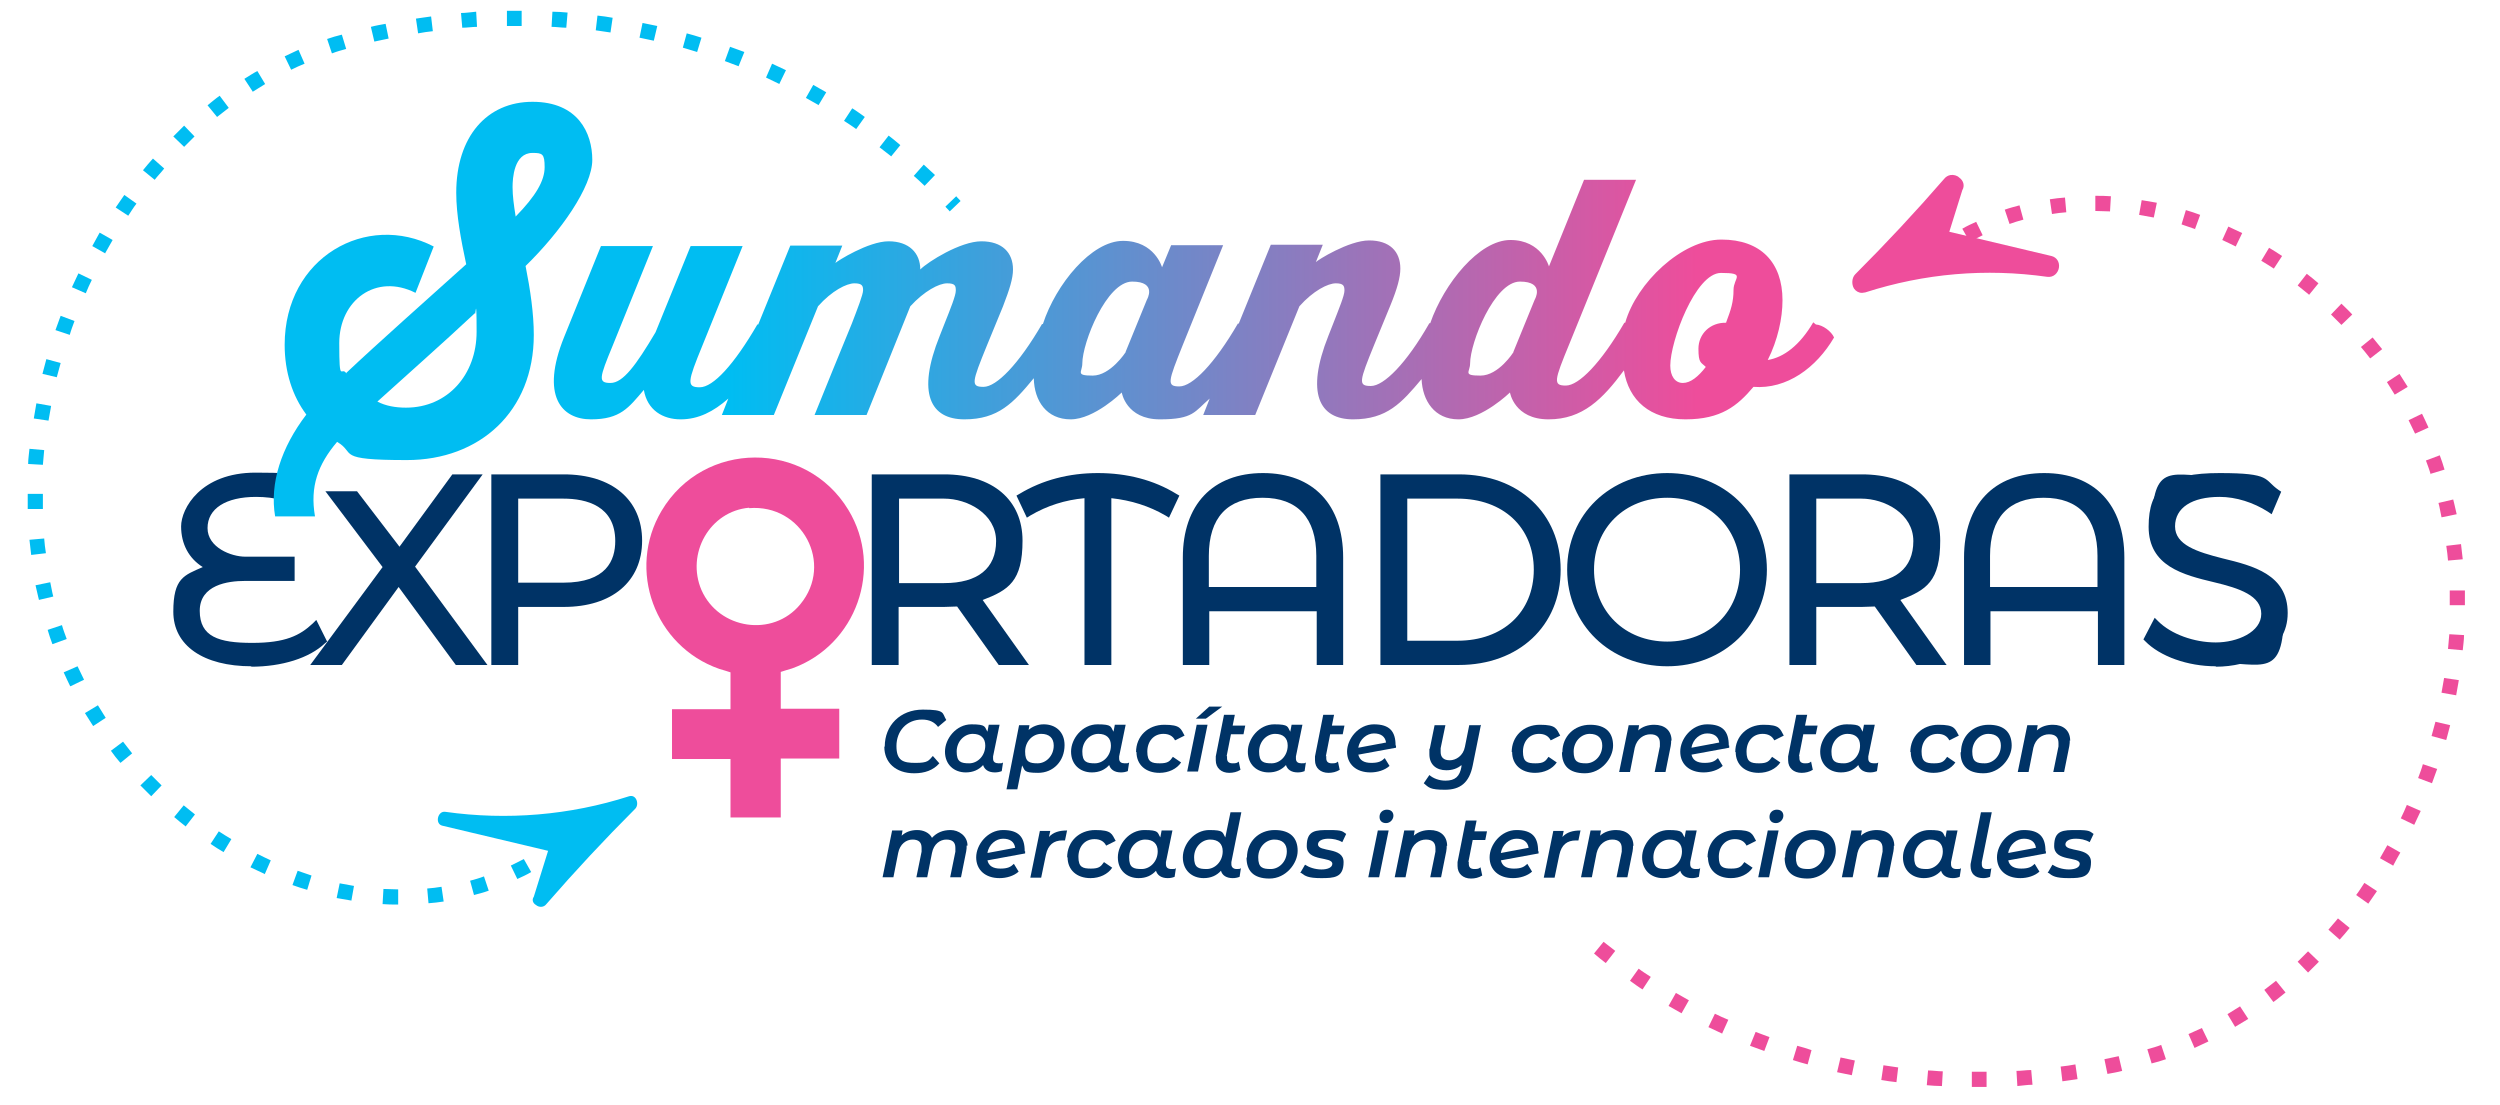 <svg width="1471" height="650" viewBox="0 0 1471 650" fill="none" xmlns="http://www.w3.org/2000/svg">
<path d="M520.591 439.198C520.591 426.963 529.514 417.531 543.026 417.531C556.537 417.531 554.243 419.57 556.792 423.649L551.948 427.727C549.909 424.923 546.85 423.394 542.516 423.394C533.338 423.394 527.474 430.276 527.474 438.943C527.474 447.61 531.298 448.884 538.692 448.884C546.085 448.884 546.34 447.61 548.889 444.806L552.713 449.139C549.144 453.218 544.045 455.002 537.927 455.002C526.964 455.002 520.336 448.629 520.336 439.453L520.591 439.198Z" fill="#003366"/>
<path d="M590.185 448.627L589.42 453.725C588.146 454.235 586.871 454.489 585.341 454.489C581.517 454.489 579.223 452.705 578.458 450.156C575.909 452.96 572.594 454.489 568.26 454.489C561.377 454.489 556.023 449.901 556.023 442.254C556.023 434.607 562.652 426.195 571.575 426.195C580.498 426.195 579.223 427.725 581.007 430.529L581.772 426.45H588.146L584.322 445.058C584.322 445.568 584.322 445.823 584.322 446.333C584.322 448.372 585.596 449.136 587.636 449.136C589.675 449.136 589.42 449.136 590.185 448.627ZM579.733 438.686C579.733 434.352 577.183 431.803 572.34 431.803C567.496 431.803 562.907 436.136 562.907 442.254C562.907 448.372 565.456 449.136 570.3 449.136C575.144 449.136 579.733 444.803 579.733 438.686Z" fill="#003366"/>
<path d="M626.388 438.431C626.388 447.862 619.76 454.744 610.837 454.744C601.914 454.744 603.189 453.215 601.404 450.411L598.6 464.431H592.227L599.62 426.705H605.738L605.228 429.509C607.523 427.47 610.582 426.195 614.151 426.195C621.035 426.195 626.388 430.529 626.388 438.431ZM620.015 438.686C620.015 434.352 617.466 431.803 612.622 431.803C607.778 431.803 603.189 436.136 603.189 442.254C603.189 448.372 605.738 449.136 610.582 449.136C615.426 449.136 620.015 444.803 620.015 438.686Z" fill="#003366"/>
<path d="M664.373 448.627L663.608 453.725C662.333 454.235 661.059 454.489 659.529 454.489C655.705 454.489 653.41 452.705 652.646 450.156C650.096 452.96 646.782 454.489 642.448 454.489C635.565 454.489 630.211 449.901 630.211 442.254C630.211 434.607 636.839 426.195 645.762 426.195C654.685 426.195 653.41 427.725 655.195 430.529L655.96 426.45H662.333L658.509 445.058C658.509 445.568 658.509 445.823 658.509 446.333C658.509 448.372 659.784 449.136 661.823 449.136C663.863 449.136 663.608 449.136 664.373 448.627ZM653.665 438.686C653.665 434.352 651.116 431.803 646.272 431.803C641.428 431.803 636.839 436.136 636.839 442.254C636.839 448.372 639.389 449.136 644.233 449.136C649.076 449.136 653.665 444.803 653.665 438.686Z" fill="#003366"/>
<path d="M668.453 442.512C668.453 433.335 675.336 426.453 685.024 426.453C694.712 426.453 694.712 428.747 697.006 432.826L691.398 435.63C690.123 433.081 687.828 431.806 684.514 431.806C678.906 431.806 675.081 436.139 675.081 442.257C675.081 448.375 677.631 449.139 682.475 449.139C687.319 449.139 688.338 447.865 690.123 445.316L694.967 448.63C692.417 452.453 687.574 454.747 682.22 454.747C674.062 454.747 668.708 449.904 668.708 442.512H668.453Z" fill="#003366"/>
<path d="M704.14 426.452H710.513L704.905 453.981H698.531L704.14 426.452ZM711.533 415.746H719.181L709.494 422.883H703.63L711.533 415.746Z" fill="#003366"/>
<path d="M721.988 444.806C721.988 445.315 721.988 445.57 721.988 446.08C721.988 448.119 723.008 449.139 725.302 449.139C727.596 449.139 727.851 448.884 728.871 448.119L729.891 452.962C727.851 454.237 725.557 454.747 723.263 454.747C718.674 454.747 715.359 451.943 715.359 447.355C715.359 442.766 715.359 445.825 715.359 445.06L720.203 420.59H726.577L725.302 426.962H732.695L731.675 432.06H724.282L721.733 445.06L721.988 444.806Z" fill="#003366"/>
<path d="M768.388 448.627L767.624 453.725C766.349 454.235 765.074 454.489 763.545 454.489C759.72 454.489 757.426 452.705 756.661 450.156C754.112 452.96 750.798 454.489 746.464 454.489C739.58 454.489 734.227 449.901 734.227 442.254C734.227 434.607 740.855 426.195 749.778 426.195C758.701 426.195 757.426 427.725 759.211 430.529L759.975 426.45H766.349L762.525 445.058C762.525 445.568 762.525 445.823 762.525 446.333C762.525 448.372 763.8 449.136 765.839 449.136C767.879 449.136 767.624 449.136 768.388 448.627ZM757.681 438.686C757.681 434.352 755.132 431.803 750.288 431.803C745.444 431.803 740.855 436.136 740.855 442.254C740.855 448.372 743.404 449.136 748.248 449.136C753.092 449.136 757.681 444.803 757.681 438.686Z" fill="#003366"/>
<path d="M780.371 444.806C780.371 445.315 780.371 445.57 780.371 446.08C780.371 448.119 781.39 449.139 783.685 449.139C785.979 449.139 786.234 448.884 787.254 448.119L788.274 452.962C786.234 454.237 783.94 454.747 781.645 454.747C777.056 454.747 773.742 451.943 773.742 447.355C773.742 442.766 773.742 445.825 773.742 445.06L778.586 420.59H784.96L783.685 426.962H791.078L790.058 432.06H782.665L780.116 445.06L780.371 444.806Z" fill="#003366"/>
<path d="M821.418 438.686C821.418 439.195 821.418 439.705 821.418 439.96L799.238 444.038C800.003 447.352 802.552 448.882 806.886 448.882C811.22 448.882 813.005 447.862 814.789 446.078L817.593 450.666C814.789 453.215 810.455 454.489 806.376 454.489C797.963 454.489 792.609 449.646 792.609 442.254C792.609 434.862 799.238 426.195 808.416 426.195C817.593 426.195 821.163 430.274 821.163 438.686H821.418ZM799.238 439.96L815.554 436.901C815.044 433.333 812.495 431.548 808.416 431.548C804.337 431.548 800.003 434.862 799.238 439.96Z" fill="#003366"/>
<path d="M871.386 426.453L866.542 450.414C864.503 460.61 859.149 464.688 850.226 464.688C841.304 464.688 840.794 463.414 837.734 460.865L841.049 456.022C843.343 458.061 846.912 459.335 850.481 459.335C856.345 459.335 858.894 456.786 859.914 451.179V450.159C857.62 452.198 854.56 453.218 850.991 453.218C845.128 453.218 841.049 449.904 841.049 443.786C841.049 437.669 841.049 441.747 841.304 440.473L844.108 426.708H850.481L847.677 440.218C847.677 440.983 847.677 441.747 847.677 442.512C847.677 445.571 849.462 447.355 853.031 447.355C856.6 447.355 860.934 444.806 861.954 439.453L864.503 426.708H870.876L871.386 426.453Z" fill="#003366"/>
<path d="M889.484 442.512C889.484 433.335 896.368 426.453 906.055 426.453C915.743 426.453 915.743 428.747 918.038 432.826L912.429 435.63C911.154 433.081 908.86 431.806 905.546 431.806C899.937 431.806 896.113 436.139 896.113 442.257C896.113 448.375 898.662 449.139 903.506 449.139C908.35 449.139 909.37 447.865 911.154 445.316L915.998 448.63C913.449 452.453 908.605 454.747 903.251 454.747C895.093 454.747 889.739 449.904 889.739 442.512H889.484Z" fill="#003366"/>
<path d="M919.31 442.512C919.31 433.335 926.193 426.453 935.626 426.453C945.059 426.453 949.137 431.296 949.137 438.688C949.137 446.081 942.254 455.002 932.566 455.002C922.879 455.002 919.055 450.159 919.055 442.767L919.31 442.512ZM942.764 438.688C942.764 434.355 940.215 431.806 935.371 431.806C930.527 431.806 925.938 436.139 925.938 442.257C925.938 448.375 928.487 449.139 933.331 449.139C938.175 449.139 942.764 444.806 942.764 438.688Z" fill="#003366"/>
<path d="M983.304 435.63C983.304 436.649 983.304 437.669 983.049 438.943L979.989 454.237H973.616L976.675 439.198C976.675 438.434 976.675 437.669 976.675 437.159C976.675 433.845 974.891 432.061 971.067 432.061C967.242 432.061 963.163 434.61 961.889 439.963L959.084 454.237H952.711L958.32 426.708H964.438L963.928 429.767C966.478 427.473 969.792 426.453 973.361 426.453C979.48 426.453 983.559 429.767 983.559 435.884L983.304 435.63Z" fill="#003366"/>
<path d="M1017.46 438.686C1017.46 439.195 1017.46 439.705 1017.46 439.96L995.285 444.038C996.05 447.352 998.599 448.882 1002.93 448.882C1007.27 448.882 1009.05 447.862 1010.84 446.078L1013.64 450.666C1010.84 453.215 1006.5 454.489 1002.42 454.489C994.01 454.489 988.656 449.646 988.656 442.254C988.656 434.862 995.285 426.195 1004.46 426.195C1013.64 426.195 1017.21 430.274 1017.21 438.686H1017.46ZM995.285 439.96L1011.6 436.901C1011.09 433.333 1008.54 431.548 1004.46 431.548C1000.38 431.548 996.05 434.862 995.285 439.96Z" fill="#003366"/>
<path d="M1021.03 442.512C1021.03 433.335 1027.91 426.453 1037.6 426.453C1047.29 426.453 1047.29 428.747 1049.58 432.826L1043.98 435.63C1042.7 433.081 1040.41 431.806 1037.09 431.806C1031.48 431.806 1027.66 436.139 1027.66 442.257C1027.66 448.375 1030.21 449.139 1035.05 449.139C1039.9 449.139 1040.92 447.865 1042.7 445.316L1047.54 448.63C1045 452.453 1040.15 454.747 1034.8 454.747C1026.64 454.747 1021.29 449.904 1021.29 442.512H1021.03Z" fill="#003366"/>
<path d="M1058.76 444.806C1058.76 445.315 1058.76 445.57 1058.76 446.08C1058.76 448.119 1059.78 449.139 1062.08 449.139C1064.37 449.139 1064.62 448.884 1065.64 448.119L1066.66 452.962C1064.62 454.237 1062.33 454.747 1060.04 454.747C1055.45 454.747 1052.13 451.943 1052.13 447.355C1052.13 442.766 1052.13 445.825 1052.13 445.06L1056.98 420.59H1063.35L1062.08 426.962H1069.47L1068.45 432.06H1061.06L1058.51 445.06L1058.76 444.806Z" fill="#003366"/>
<path d="M1105.16 448.627L1104.4 453.725C1103.12 454.235 1101.85 454.489 1100.32 454.489C1096.49 454.489 1094.2 452.705 1093.43 450.156C1090.89 452.96 1087.57 454.489 1083.24 454.489C1076.35 454.489 1071 449.901 1071 442.254C1071 434.607 1077.63 426.195 1086.55 426.195C1095.47 426.195 1094.2 427.725 1095.98 430.529L1096.75 426.45H1103.12L1099.3 445.058C1099.3 445.568 1099.3 445.823 1099.3 446.333C1099.3 448.372 1100.57 449.136 1102.61 449.136C1104.65 449.136 1104.4 449.136 1105.16 448.627ZM1094.45 438.686C1094.45 434.352 1091.9 431.803 1087.06 431.803C1082.22 431.803 1077.63 436.136 1077.63 442.254C1077.63 448.372 1080.18 449.136 1085.02 449.136C1089.87 449.136 1094.45 444.803 1094.45 438.686Z" fill="#003366"/>
<path d="M1124.03 442.512C1124.03 433.335 1130.91 426.453 1140.6 426.453C1150.29 426.453 1150.29 428.747 1152.58 432.826L1146.98 435.63C1145.7 433.081 1143.41 431.806 1140.09 431.806C1134.48 431.806 1130.66 436.139 1130.66 442.257C1130.66 448.375 1133.21 449.139 1138.05 449.139C1142.9 449.139 1143.92 447.865 1145.7 445.316L1150.54 448.63C1148 452.453 1143.15 454.747 1137.8 454.747C1129.64 454.747 1124.29 449.904 1124.29 442.512H1124.03Z" fill="#003366"/>
<path d="M1153.86 442.512C1153.86 433.335 1160.74 426.453 1170.17 426.453C1179.61 426.453 1183.68 431.296 1183.68 438.688C1183.68 446.081 1176.8 455.002 1167.11 455.002C1157.43 455.002 1153.6 450.159 1153.6 442.767L1153.86 442.512ZM1177.31 438.688C1177.31 434.355 1174.76 431.806 1169.92 431.806C1165.07 431.806 1160.48 436.139 1160.48 442.257C1160.48 448.375 1163.03 449.139 1167.88 449.139C1172.72 449.139 1177.31 444.806 1177.31 438.688Z" fill="#003366"/>
<path d="M1217.84 435.63C1217.84 436.649 1217.84 437.669 1217.59 438.943L1214.53 454.237H1208.15L1211.21 439.198C1211.21 438.434 1211.21 437.669 1211.21 437.159C1211.21 433.845 1209.43 432.061 1205.61 432.061C1201.78 432.061 1197.7 434.61 1196.43 439.963L1193.62 454.237H1187.25L1192.86 426.708H1198.98L1198.47 429.767C1201.02 427.473 1204.33 426.453 1207.9 426.453C1214.02 426.453 1218.1 429.767 1218.1 435.884L1217.84 435.63Z" fill="#003366"/>
<path d="M568.771 497.571C568.771 498.591 568.771 499.865 568.516 500.885L565.457 516.179H559.083L562.142 501.14C562.142 500.375 562.142 499.61 562.142 498.845C562.142 495.532 560.358 494.002 556.789 494.002C553.219 494.002 549.395 496.551 548.376 501.904L545.571 516.179H539.198L542.257 501.14C542.257 500.375 542.257 499.61 542.257 498.845C542.257 495.532 540.472 494.002 536.903 494.002C533.334 494.002 529.51 496.551 528.49 501.904L525.686 516.179H519.312L524.921 488.649H531.04L530.53 491.708C533.079 489.414 536.138 488.395 539.708 488.395C543.277 488.395 546.846 489.924 548.376 492.983C551.18 489.924 554.749 488.395 559.338 488.395C563.927 488.395 569.281 491.708 569.281 497.571H568.771Z" fill="#003366"/>
<path d="M603.191 500.885C603.191 501.395 603.191 501.904 603.191 502.159L581.011 506.238C581.776 509.551 584.325 511.081 588.659 511.081C592.993 511.081 594.778 510.061 596.563 508.277L599.367 512.865C596.563 515.414 592.229 516.689 588.15 516.689C579.737 516.689 574.383 511.845 574.383 504.453C574.383 497.061 581.011 488.395 590.189 488.395C599.367 488.395 602.936 492.473 602.936 500.885H603.191ZM581.011 501.904L597.327 498.845C596.817 495.277 594.268 493.493 590.189 493.493C586.11 493.493 581.776 496.806 581.011 501.904Z" fill="#003366"/>
<path d="M627.92 488.395L626.645 494.512C626.135 494.512 625.625 494.512 625.115 494.512C620.017 494.512 616.702 497.061 615.428 502.924L612.623 516.434H606.25L611.859 488.904H617.977L617.212 492.473C619.762 489.669 623.331 488.649 627.92 488.649V488.395Z" fill="#003366"/>
<path d="M627.914 504.453C627.914 495.277 634.797 488.395 644.485 488.395C654.173 488.395 654.173 490.689 656.467 494.767L650.859 497.571C649.584 495.022 647.289 493.747 643.975 493.747C638.367 493.747 634.542 498.081 634.542 504.198C634.542 510.316 637.092 511.081 641.936 511.081C646.78 511.081 647.799 509.806 649.584 507.257L654.428 510.571C651.878 514.395 647.034 516.689 641.681 516.689C633.523 516.689 628.169 511.845 628.169 504.453H627.914Z" fill="#003366"/>
<path d="M691.904 510.826L691.139 515.924C689.865 516.434 688.59 516.689 687.06 516.689C683.236 516.689 680.942 514.904 680.177 512.355C677.627 515.159 674.313 516.689 669.979 516.689C663.096 516.689 657.742 512.1 657.742 504.453C657.742 496.806 664.371 488.395 673.294 488.395C682.216 488.395 680.942 489.924 682.726 492.728L683.491 488.649H689.865L686.04 507.257C686.04 507.767 686.04 508.022 686.04 508.532C686.04 510.571 687.315 511.336 689.355 511.336C691.394 511.336 691.139 511.336 691.904 510.826ZM681.197 500.885C681.197 496.551 678.647 494.002 673.803 494.002C668.959 494.002 664.371 498.336 664.371 504.453C664.371 510.571 666.92 511.336 671.764 511.336C676.608 511.336 681.197 507.002 681.197 500.885Z" fill="#003366"/>
<path d="M724.538 508.53C724.538 510.314 725.812 511.334 727.597 511.334C729.381 511.334 729.381 511.334 730.146 510.824L729.381 515.922C728.107 516.432 726.832 516.686 725.302 516.686C721.733 516.686 719.184 515.157 718.419 512.353C715.87 515.157 712.555 516.686 708.221 516.686C701.338 516.686 695.984 512.098 695.984 504.451C695.984 496.804 702.613 488.392 711.536 488.392C720.459 488.392 719.184 489.922 720.968 492.726L724.028 477.941H730.401L724.538 507.255C724.538 507.765 724.538 508.02 724.538 508.53ZM719.439 500.883C719.439 496.549 716.889 494 712.046 494C707.202 494 702.613 498.334 702.613 504.451C702.613 510.569 705.162 511.334 710.006 511.334C714.85 511.334 719.439 507 719.439 500.883Z" fill="#003366"/>
<path d="M733.716 504.453C733.716 495.277 740.599 488.395 750.032 488.395C759.465 488.395 763.544 493.238 763.544 500.63C763.544 508.022 756.66 516.944 746.973 516.944C737.285 516.944 733.461 512.1 733.461 504.708L733.716 504.453ZM757.17 500.885C757.17 496.551 754.621 494.002 749.777 494.002C744.933 494.002 740.344 498.336 740.344 504.453C740.344 510.571 742.894 511.336 747.737 511.336C752.581 511.336 757.17 507.002 757.17 500.885Z" fill="#003366"/>
<path d="M765.07 513.63L767.875 508.787C770.169 510.316 773.738 511.591 777.562 511.591C781.386 511.591 783.936 510.316 783.936 508.277C783.936 503.689 768.894 507.257 768.894 497.826C768.894 488.395 774.248 488.395 782.151 488.395C790.054 488.395 789.799 489.159 792.094 490.689L789.799 495.532C787.25 494.002 784.191 493.493 781.641 493.493C777.562 493.493 775.523 495.022 775.523 496.806C775.523 501.649 790.564 498.081 790.564 507.257C790.564 516.434 784.956 516.689 777.307 516.689C769.659 516.689 767.875 515.414 765.58 513.63H765.07Z" fill="#003366"/>
<path d="M810.71 488.649H817.084L811.475 516.179H805.102L810.71 488.649ZM811.73 480.493C811.73 478.198 813.515 476.414 816.064 476.414C818.613 476.414 819.888 477.943 819.888 479.983C819.888 482.022 818.103 484.316 815.554 484.316C813.005 484.316 811.73 482.787 811.73 480.747V480.493Z" fill="#003366"/>
<path d="M851.241 497.571C851.241 498.591 851.241 499.61 850.986 500.885L847.927 516.179H841.553L844.613 501.14C844.613 500.375 844.613 499.61 844.613 499.1C844.613 495.787 842.828 494.002 839.004 494.002C835.18 494.002 831.101 496.551 829.826 501.904L827.022 516.179H820.648L826.257 488.649H832.376L831.866 491.708C834.415 489.414 837.729 488.395 841.299 488.395C847.417 488.395 851.496 491.708 851.496 497.826L851.241 497.571Z" fill="#003366"/>
<path d="M864.246 507.001C864.246 507.511 864.246 507.766 864.246 508.275C864.246 510.315 865.265 511.334 867.56 511.334C869.854 511.334 870.109 511.079 871.129 510.315L872.149 515.158C870.109 516.432 867.815 516.942 865.52 516.942C860.931 516.942 857.617 514.138 857.617 509.55C857.617 504.962 857.617 508.02 857.617 507.256L862.461 482.785H868.835L867.56 489.158H874.953L873.933 494.256H866.54L863.991 507.256L864.246 507.001Z" fill="#003366"/>
<path d="M905.293 500.885C905.293 501.395 905.293 501.904 905.293 502.159L883.113 506.238C883.878 509.551 886.427 511.081 890.761 511.081C895.095 511.081 896.88 510.061 898.664 508.277L901.468 512.865C898.664 515.414 894.33 516.689 890.251 516.689C881.838 516.689 876.484 511.845 876.484 504.453C876.484 497.061 883.113 488.395 892.291 488.395C901.468 488.395 905.038 492.473 905.038 500.885H905.293ZM883.113 501.904L899.429 498.845C898.919 495.277 896.37 493.493 892.291 493.493C888.212 493.493 883.878 496.806 883.113 501.904Z" fill="#003366"/>
<path d="M930.021 488.395L928.747 494.512C928.237 494.512 927.727 494.512 927.217 494.512C922.118 494.512 918.804 497.061 917.529 502.924L914.725 516.434H908.352L913.96 488.904H920.079L919.314 492.473C921.863 489.669 925.432 488.649 930.021 488.649V488.395Z" fill="#003366"/>
<path d="M960.866 497.571C960.866 498.591 960.866 499.61 960.611 500.885L957.552 516.179H951.178L954.238 501.14C954.238 500.375 954.238 499.61 954.238 499.1C954.238 495.787 952.453 494.002 948.629 494.002C944.805 494.002 940.726 496.551 939.451 501.904L936.647 516.179H930.273L935.882 488.649H942.001L941.491 491.708C944.04 489.414 947.354 488.395 950.924 488.395C957.042 488.395 961.121 491.708 961.121 497.826L960.866 497.571Z" fill="#003366"/>
<path d="M1000.38 510.826L999.616 515.924C998.341 516.434 997.066 516.689 995.537 516.689C991.713 516.689 989.418 514.904 988.653 512.355C986.104 515.159 982.79 516.689 978.456 516.689C971.572 516.689 966.219 512.1 966.219 504.453C966.219 496.806 972.847 488.395 981.77 488.395C990.693 488.395 989.418 489.924 991.203 492.728L991.968 488.649H998.341L994.517 507.257C994.517 507.767 994.517 508.022 994.517 508.532C994.517 510.571 995.792 511.336 997.831 511.336C999.871 511.336 999.616 511.336 1000.38 510.826ZM989.673 500.885C989.673 496.551 987.124 494.002 982.28 494.002C977.436 494.002 972.847 498.336 972.847 504.453C972.847 510.571 975.397 511.336 980.24 511.336C985.084 511.336 989.673 507.002 989.673 500.885Z" fill="#003366"/>
<path d="M1004.72 504.453C1004.72 495.277 1011.6 488.395 1021.29 488.395C1030.98 488.395 1030.98 490.689 1033.27 494.767L1027.66 497.571C1026.39 495.022 1024.09 493.747 1020.78 493.747C1015.17 493.747 1011.35 498.081 1011.35 504.198C1011.35 510.316 1013.9 511.081 1018.74 511.081C1023.58 511.081 1024.6 509.806 1026.39 507.257L1031.23 510.571C1028.68 514.395 1023.84 516.689 1018.49 516.689C1010.33 516.689 1004.97 511.845 1004.97 504.453H1004.72Z" fill="#003366"/>
<path d="M1040.16 488.649H1046.53L1040.92 516.179H1034.55L1040.16 488.649ZM1041.18 480.493C1041.18 478.198 1042.96 476.414 1045.51 476.414C1048.06 476.414 1049.33 477.943 1049.33 479.983C1049.33 482.022 1047.55 484.316 1045 484.316C1042.45 484.316 1041.18 482.787 1041.18 480.747V480.493Z" fill="#003366"/>
<path d="M1050.35 504.453C1050.35 495.277 1057.23 488.395 1066.66 488.395C1076.1 488.395 1080.18 493.238 1080.18 500.63C1080.18 508.022 1073.29 516.944 1063.61 516.944C1053.92 516.944 1050.09 512.1 1050.09 504.708L1050.35 504.453ZM1073.55 500.885C1073.55 496.551 1071 494.002 1066.15 494.002C1061.31 494.002 1056.72 498.336 1056.72 504.453C1056.72 510.571 1059.27 511.336 1064.12 511.336C1068.96 511.336 1073.55 507.002 1073.55 500.885Z" fill="#003366"/>
<path d="M1114.34 497.571C1114.34 498.591 1114.34 499.61 1114.09 500.885L1111.03 516.179H1104.65L1107.71 501.14C1107.71 500.375 1107.71 499.61 1107.71 499.1C1107.71 495.787 1105.93 494.002 1102.11 494.002C1098.28 494.002 1094.2 496.551 1092.93 501.904L1090.12 516.179H1083.75L1089.36 488.649H1095.48L1094.97 491.708C1097.52 489.414 1100.83 488.395 1104.4 488.395C1110.52 488.395 1114.6 491.708 1114.6 497.826L1114.34 497.571Z" fill="#003366"/>
<path d="M1153.86 510.826L1153.09 515.924C1151.82 516.434 1150.54 516.689 1149.01 516.689C1145.19 516.689 1142.89 514.904 1142.13 512.355C1139.58 515.159 1136.27 516.689 1131.93 516.689C1125.05 516.689 1119.7 512.1 1119.7 504.453C1119.7 496.806 1126.32 488.395 1135.25 488.395C1144.17 488.395 1142.89 489.924 1144.68 492.728L1145.44 488.649H1151.82L1147.99 507.257C1147.99 507.767 1147.99 508.022 1147.99 508.532C1147.99 510.571 1149.27 511.336 1151.31 511.336C1153.35 511.336 1153.09 511.336 1153.86 510.826ZM1143.15 500.885C1143.15 496.551 1140.6 494.002 1135.76 494.002C1130.91 494.002 1126.32 498.336 1126.32 504.453C1126.32 510.571 1128.87 511.336 1133.72 511.336C1138.56 511.336 1143.15 507.002 1143.15 500.885Z" fill="#003366"/>
<path d="M1159.47 509.549C1159.47 508.785 1159.47 508.02 1159.72 507.255L1165.59 477.941H1171.96L1166.1 507.255C1166.1 507.765 1166.1 508.02 1166.1 508.53C1166.1 510.569 1167.12 511.334 1169.16 511.334C1171.2 511.334 1170.94 511.334 1171.71 510.824L1170.94 515.922C1169.67 516.432 1168.39 516.686 1166.86 516.686C1162.27 516.686 1159.47 514.137 1159.47 509.549Z" fill="#003366"/>
<path d="M1203.82 500.885C1203.82 501.395 1203.82 501.904 1203.82 502.159L1181.64 506.238C1182.41 509.551 1184.96 511.081 1189.29 511.081C1193.63 511.081 1195.41 510.061 1197.2 508.277L1200 512.865C1197.2 515.414 1192.86 516.689 1188.78 516.689C1180.37 516.689 1175.02 511.845 1175.02 504.453C1175.02 497.061 1181.64 488.395 1190.82 488.395C1200 488.395 1203.57 492.473 1203.57 500.885H1203.82ZM1181.64 501.904L1197.96 498.845C1197.45 495.277 1194.9 493.493 1190.82 493.493C1186.74 493.493 1182.41 496.806 1181.64 501.904Z" fill="#003366"/>
<path d="M1204.84 513.63L1207.65 508.787C1209.94 510.316 1213.51 511.591 1217.34 511.591C1221.16 511.591 1223.71 510.316 1223.71 508.277C1223.71 503.689 1208.67 507.257 1208.67 497.826C1208.67 488.395 1214.02 488.395 1221.92 488.395C1229.83 488.395 1229.57 489.159 1231.87 490.689L1229.57 495.532C1227.02 494.002 1223.96 493.493 1221.41 493.493C1217.34 493.493 1215.3 495.022 1215.3 496.806C1215.3 501.649 1230.34 498.081 1230.34 507.257C1230.34 516.434 1224.73 516.689 1217.08 516.689C1209.43 516.689 1207.65 515.414 1205.35 513.63H1204.84Z" fill="#003366"/>
<path d="M190.185 376.746C181.262 385.158 165.966 390.001 148.12 390.001C119.057 390.001 104.016 377.511 104.016 359.923C104.016 342.335 112.684 337.492 124.921 334.178C114.723 330.354 108.605 321.433 108.605 309.962C108.605 298.492 122.371 280.648 150.415 280.648C178.458 280.648 172.339 282.688 181.262 288.041L182.027 298.237C172.594 292.884 162.142 290.335 150.924 290.335C130.274 290.335 120.077 299.001 120.077 310.727C120.077 322.452 129 329.59 144.551 329.59H171.32V339.531H144.041C126.96 339.531 115.488 345.903 115.488 359.413C115.488 372.923 126.195 380.57 148.63 380.57C171.065 380.57 177.693 376.237 185.851 368.335L190.185 377.001V376.746Z" fill="#003366"/>
<path d="M148.121 392.039C119.567 392.039 101.977 379.804 101.977 359.921C101.977 340.039 108.35 338.509 119.312 333.666C111.154 328.568 106.565 320.156 106.565 309.706C106.565 299.255 118.038 278.098 150.415 278.098C182.792 278.098 173.36 280.392 182.282 286L183.302 286.509L184.322 302.058L180.753 300.019C171.575 294.921 161.632 292.372 150.67 292.372C132.824 292.372 122.117 299.255 122.117 310.725C122.117 322.196 136.138 327.549 144.296 327.549H173.36V341.823H144.042C134.099 341.823 117.528 344.117 117.528 359.411C117.528 374.706 128.745 378.274 148.376 378.274C168.006 378.274 176.419 373.941 184.067 366.804L186.107 364.764L192.48 377.509L191.205 378.529C182.028 387.196 165.966 392.294 147.611 392.294L148.121 392.039ZM150.415 282.686C126.451 282.686 110.899 293.392 110.899 309.96C110.899 326.529 116.253 328.568 125.686 332.137L132.059 334.431L125.686 336.215C113.704 339.529 106.311 348.451 106.311 359.921C106.311 377.255 121.862 387.706 148.121 387.706C174.379 387.706 178.713 383.627 187.381 376.235L185.087 371.647C176.419 378.529 163.162 382.607 148.63 382.607C116.763 382.607 113.449 366.294 113.449 359.411C113.449 345.392 124.666 337.49 144.296 337.49H169.281V332.137H144.806C127.98 332.137 118.038 324.49 118.038 310.98C118.038 297.47 126.706 288.294 150.925 288.294C175.144 288.294 170.81 290.333 179.478 294.666V289.568C171.065 284.98 162.907 282.941 150.415 282.941V282.686Z" fill="#003366"/>
<path d="M269.22 388.98L234.549 341.568L199.877 388.98H186.875L227.665 333.666L195.543 291.097H208.545L234.804 325.254L267.181 281.156H279.418L241.177 333.156L282.222 388.725H268.965L269.22 388.98Z" fill="#003366"/>
<path d="M286.809 391.274H268.199L234.547 345.392L201.15 391.274H182.539L225.114 333.666L191.462 289.058H210.073L235.057 321.686L266.159 279.117H284.005L244.234 333.411L286.809 391.274ZM270.493 386.941H278.141L238.626 333.411L275.082 283.705H268.199L234.802 329.078L207.523 293.392H199.875L230.213 333.666L190.952 386.941H198.6L234.292 338L270.238 386.941H270.493Z" fill="#003366"/>
<path d="M375.526 318.371C375.526 341.312 358.954 355.077 331.421 355.077H302.613V388.979H291.141V281.41H331.421C358.7 281.41 375.526 295.175 375.526 318.371ZM364.053 318.371C364.053 301.038 352.581 291.351 331.166 291.351H302.613V345.136H331.166C352.581 345.136 364.053 335.194 364.053 318.371Z" fill="#003366"/>
<path d="M304.908 391.274H289.102V279.117H331.676C360.23 279.117 377.82 294.156 377.82 318.117C377.82 342.078 360.23 357.117 331.676 357.117H304.908V391.019V391.274ZM293.436 386.941H300.319V353.039H331.421C357.68 353.039 373.232 340.039 373.232 318.372C373.232 296.705 357.68 283.705 331.421 283.705H293.436V386.941ZM331.167 347.176H300.319V289.058H331.167C353.601 289.058 366.348 299.764 366.348 318.372C366.348 336.98 353.601 347.431 331.167 347.431V347.176ZM304.908 342.843H331.421C356.915 342.843 362.014 329.588 362.014 318.372C362.014 297.725 345.188 293.392 331.421 293.392H304.908V342.843Z" fill="#003366"/>
<path d="M588.912 388.979L564.183 354.312C561.378 354.567 558.574 354.822 555.515 354.822H526.707V388.979H515.234V281.41H555.515C582.793 281.41 599.619 295.175 599.619 318.371C599.619 341.567 590.696 347.175 574.89 352.273L601.149 389.234H588.657L588.912 388.979ZM588.147 318.371C588.147 301.038 576.675 291.351 555.26 291.351H526.707V345.391H555.26C576.675 345.391 588.147 335.449 588.147 318.371Z" fill="#003366"/>
<path d="M605.48 391.274H587.635L563.161 356.862C560.611 356.862 558.317 357.117 555.512 357.117H528.744V391.274H512.938V279.117H555.512C584.066 279.117 601.656 294.156 601.656 318.117C601.656 342.078 593.498 347.176 578.202 353.039L605.226 391.019L605.48 391.274ZM589.929 386.941H597.067L571.574 351L574.378 349.98C589.164 345.137 597.577 333.921 597.577 318.117C597.577 302.313 582.026 283.451 555.767 283.451H517.781V386.686H524.665V352.529H555.767C558.572 352.529 561.376 352.529 564.18 352.019H565.455L590.184 386.686L589.929 386.941ZM555.257 347.431H524.41V289.058H555.257C577.692 289.058 590.439 299.764 590.439 318.372C590.439 336.98 577.692 347.431 555.257 347.431ZM528.999 343.098H555.512C575.398 343.098 586.105 334.431 586.105 318.372C586.105 302.313 569.279 293.392 555.512 293.392H528.999V342.843V343.098Z" fill="#003366"/>
<path d="M686.805 301.292C675.843 294.919 663.861 291.605 651.624 290.586V388.978H640.151V290.586C627.914 291.35 616.187 294.664 604.97 301.292L600.891 292.37C614.912 283.958 630.464 280.645 645.76 280.645C661.056 280.645 676.863 284.213 690.884 292.37L686.805 301.292Z" fill="#003366"/>
<path d="M653.918 391.273H638.111V293.136C626.894 294.155 616.187 297.469 606.244 303.332L604.204 304.606L598.086 291.606L599.871 290.587C613.382 282.43 628.934 278.352 646.015 278.352C663.095 278.352 678.902 282.43 692.159 290.587L693.943 291.606L687.825 304.606L685.785 303.332C676.097 297.724 665.645 294.41 653.918 293.136V391.273ZM642.7 386.94H649.584V288.293H651.878C664.115 289.312 675.587 292.626 685.785 298.234L688.079 293.391C675.842 286.508 661.311 282.94 645.76 282.94C630.208 282.94 616.187 286.508 603.695 293.391L605.989 298.234C616.696 292.626 627.914 289.312 640.151 288.548H642.445V386.94H642.7Z" fill="#003366"/>
<path d="M788.02 328.056V389.233H776.803V357.625H709.244V389.233H698.281V328.056C698.281 296.448 716.127 280.645 743.151 280.645C770.174 280.645 788.275 296.703 788.275 328.056H788.02ZM776.803 347.429V326.782C776.803 302.311 763.801 290.586 742.896 290.586C721.991 290.586 708.989 302.311 708.989 326.782V347.429H776.548H776.803Z" fill="#003366"/>
<path d="M790.312 391.273H774.761V359.665H711.536V391.273H695.984V328.057C695.984 296.959 713.575 278.352 743.148 278.352C772.721 278.352 790.312 296.959 790.312 328.057V391.273ZM779.095 386.94H785.978V328.057C785.978 299.254 770.427 282.685 743.148 282.685C715.87 282.685 700.318 299.254 700.318 328.057V386.94H706.947V355.332H779.095V386.94ZM779.095 349.724H706.947V327.038C706.947 302.567 720.204 288.548 742.893 288.548C765.583 288.548 778.84 302.312 778.84 327.038V349.724H779.095ZM711.281 345.391H774.506V327.038C774.506 304.861 763.543 292.881 742.893 292.881C722.243 292.881 711.281 304.606 711.281 327.038V345.391Z" fill="#003366"/>
<path d="M814.531 281.41H858.381C892.798 281.41 915.997 303.587 915.997 335.194C915.997 366.802 892.798 388.979 858.381 388.979H814.531V281.41ZM857.616 379.293C886.169 379.293 904.78 361.194 904.78 335.194C904.78 309.194 886.424 291.096 857.616 291.096H825.749V379.038H857.616V379.293Z" fill="#003366"/>
<path d="M858.378 391.274H812.234V279.117H858.378C893.56 279.117 918.289 302.058 918.289 335.196C918.289 368.333 893.56 391.274 858.378 391.274ZM816.568 386.941H858.123C891.266 386.941 913.7 366.294 913.7 335.196C913.7 304.098 891.521 283.451 858.123 283.451H816.568V386.686V386.941ZM857.614 381.333H823.452V289.058H857.614C887.187 289.058 906.817 307.666 906.817 335.196C906.817 362.725 886.932 381.333 857.614 381.333ZM828.041 377H857.614C884.382 377 902.483 360.176 902.483 335.196C902.483 310.215 884.382 293.392 857.614 293.392H828.041V377Z" fill="#003366"/>
<path d="M924.156 335.195C924.156 303.842 948.121 280.391 980.753 280.391C1013.39 280.391 1037.09 303.587 1037.09 335.195C1037.09 366.802 1012.88 389.998 980.753 389.998C948.63 389.998 924.156 366.547 924.156 335.195ZM1025.88 335.195C1025.88 309.449 1006.76 290.587 980.753 290.587C954.749 290.587 935.374 309.449 935.374 335.195C935.374 360.94 954.749 379.802 980.753 379.802C1006.76 379.802 1025.88 360.94 1025.88 335.195Z" fill="#003366"/>
<path d="M981.008 392.038C947.356 392.038 922.117 367.567 922.117 335.195C922.117 302.822 947.356 278.352 981.008 278.352C1014.66 278.352 1039.64 302.822 1039.64 335.195C1039.64 367.567 1014.41 392.038 981.008 392.038ZM981.008 282.685C949.396 282.685 926.706 304.861 926.706 335.195C926.706 365.528 949.651 387.705 981.008 387.705C1012.37 387.705 1035.31 365.528 1035.31 335.195C1035.31 304.861 1012.62 282.685 981.008 282.685ZM981.008 382.097C953.985 382.097 933.335 361.959 933.335 335.195C933.335 308.43 953.73 288.293 981.008 288.293C1008.29 288.293 1028.17 308.43 1028.17 335.195C1028.17 361.959 1007.78 382.097 981.008 382.097ZM981.008 292.881C956.024 292.881 937.923 310.724 937.923 335.195C937.923 359.665 956.024 377.508 981.008 377.508C1005.99 377.508 1023.84 359.665 1023.84 335.195C1023.84 310.724 1005.74 292.881 981.008 292.881Z" fill="#003366"/>
<path d="M1128.62 388.979L1103.89 354.312C1101.08 354.567 1098.28 354.822 1095.22 354.822H1066.41V388.979H1054.94V281.41H1095.22C1122.5 281.41 1139.32 295.175 1139.32 318.371C1139.32 341.567 1130.4 347.175 1114.59 352.273L1140.85 389.234H1128.36L1128.62 388.979ZM1128.11 318.371C1128.11 301.038 1116.63 291.351 1095.22 291.351H1066.66V345.391H1095.22C1116.63 345.391 1128.11 335.449 1128.11 318.371Z" fill="#003366"/>
<path d="M1145.44 391.274H1127.6L1103.12 356.862C1100.57 356.862 1098.28 357.117 1095.47 357.117H1068.7V391.274H1052.9V279.117H1095.47C1124.03 279.117 1141.62 294.156 1141.62 318.117C1141.62 342.078 1133.46 347.176 1118.16 353.039L1145.19 391.019L1145.44 391.274ZM1129.89 386.941H1137.03L1111.53 351L1114.34 349.98C1129.13 345.137 1137.54 333.921 1137.54 318.117C1137.54 302.313 1121.99 283.451 1095.73 283.451H1057.74V386.686H1064.63V352.529H1095.73C1098.53 352.529 1101.34 352.529 1104.14 352.019H1105.42L1130.15 386.686L1129.89 386.941ZM1095.22 347.431H1064.37V289.058H1095.22C1117.65 289.058 1130.4 299.764 1130.4 318.372C1130.4 336.98 1117.65 347.431 1095.22 347.431ZM1068.7 343.098H1095.22C1115.1 343.098 1125.81 334.431 1125.81 318.372C1125.81 302.313 1108.99 293.392 1095.22 293.392H1068.7V342.843V343.098Z" fill="#003366"/>
<path d="M1247.68 328.056V389.233H1236.46V357.625H1168.9V389.233H1157.94V328.056C1157.94 296.448 1175.78 280.645 1202.81 280.645C1229.83 280.645 1247.93 296.703 1247.93 328.056H1247.68ZM1236.46 347.429V326.782C1236.46 302.311 1223.46 290.586 1202.55 290.586C1181.65 290.586 1168.64 302.311 1168.64 326.782V347.429H1236.2H1236.46Z" fill="#003366"/>
<path d="M1249.97 391.273H1234.42V359.665H1171.19V391.273H1155.64V328.057C1155.64 296.959 1173.23 278.352 1202.8 278.352C1232.38 278.352 1249.97 296.959 1249.97 328.057V391.273ZM1238.75 386.94H1245.63V328.057C1245.63 299.254 1230.08 282.685 1202.8 282.685C1175.53 282.685 1159.97 299.254 1159.97 328.057V386.94H1166.6V355.332H1238.75V386.94ZM1238.75 349.724H1166.6V327.038C1166.6 302.567 1179.86 288.548 1202.55 288.548C1225.24 288.548 1238.5 302.312 1238.5 327.038V349.724H1238.75ZM1170.94 345.391H1234.16V327.038C1234.16 304.861 1223.2 292.881 1202.55 292.881C1181.9 292.881 1170.94 304.606 1170.94 327.038V345.391Z" fill="#003366"/>
<path d="M1263.73 375.979L1268.32 367.312C1275.97 374.959 1289.74 380.312 1303.76 380.312C1323.9 380.312 1332.57 371.9 1332.57 361.194C1332.57 331.626 1266.28 349.724 1266.28 309.959C1266.28 270.194 1278.52 280.39 1306.05 280.39C1333.59 280.39 1330.78 283.959 1339.45 289.822L1335.63 298.998C1326.45 292.881 1315.74 290.077 1306.05 290.077C1286.42 290.077 1277.5 298.743 1277.5 309.704C1277.5 339.273 1343.79 321.43 1343.79 360.684C1343.79 399.939 1331.29 389.998 1303.76 389.998C1276.23 389.998 1271.64 384.39 1263.73 375.979Z" fill="#003366"/>
<path d="M1303.76 392.038C1287.19 392.038 1270.88 386.175 1262.21 377.254L1261.19 376.234L1267.82 363.489L1269.86 365.528C1277.5 373.175 1291.02 378.018 1303.76 378.018C1316.51 378.018 1330.53 371.901 1330.53 361.195C1330.53 350.489 1317.78 346.155 1302.74 342.587C1284.64 338.254 1264.25 333.155 1264.25 309.959C1264.25 286.763 1275.21 278.352 1306.06 278.352C1336.9 278.352 1331.81 282.175 1340.73 288.293L1342.26 289.312L1336.65 302.567L1334.36 301.038C1325.94 295.685 1315.74 292.371 1306.06 292.371C1289.74 292.371 1279.8 298.744 1279.8 309.705C1279.8 320.665 1292.8 324.744 1307.84 328.567C1325.69 332.901 1346.08 337.999 1346.08 360.685C1346.08 383.371 1323.39 392.293 1303.76 392.293V392.038ZM1266.54 375.469C1274.44 382.861 1289.23 387.705 1303.76 387.705C1331.81 387.705 1341.75 373.685 1341.75 360.43C1341.75 341.057 1323.9 336.724 1306.82 332.646C1291.53 328.822 1275.46 324.999 1275.46 309.45C1275.46 293.901 1283.62 287.783 1306.06 287.783C1328.49 287.783 1325.94 290.587 1334.61 295.685L1336.65 290.587C1328.49 285.489 1317.27 282.43 1306.06 282.43C1278.52 282.43 1268.58 296.45 1268.58 309.705C1268.58 329.332 1286.43 333.665 1303.76 337.999C1319.06 341.822 1334.86 345.646 1334.86 360.94C1334.86 376.234 1323.14 382.097 1303.76 382.097C1284.39 382.097 1277.5 377.508 1268.84 370.371L1266.29 375.214L1266.54 375.469Z" fill="#003366"/>
<path d="M459.4 417.019H493.817V446.333H459.4V480.999H429.827V446.588H395.41V417.274H429.827V395.607C427.788 394.842 425.493 394.333 423.199 393.568C385.213 380.313 368.642 335.195 389.292 300.529C414.021 258.98 474.187 258.725 499.171 300.019C520.076 334.431 503.76 379.803 466.029 393.313C463.734 394.078 461.44 394.588 459.4 395.352V416.764V417.019ZM440.79 298.744C417.59 300.784 403.568 325.764 412.746 347.176C422.944 370.372 454.811 375.215 470.872 355.588C490.758 331.627 471.892 296.45 440.79 298.999V298.744Z" fill="#EE4D9B"/>
<path d="M1066.92 189.648C1059.02 203.158 1049.58 210.295 1040.15 211.824C1046.01 200.099 1048.82 187.354 1048.82 176.648C1048.82 154.471 1036.07 140.962 1012.87 140.962C989.672 140.962 962.904 166.452 956.275 189.903H955.765C941.999 213.609 928.997 226.864 921.349 226.864C913.7 226.864 914.465 224.06 923.388 202.393L962.649 105.785H932.056L911.406 156.766C911.406 156.766 907.072 141.217 888.716 141.217C870.361 141.217 849.711 166.707 841.553 190.158C841.553 190.158 841.298 190.158 841.043 190.158C827.531 213.864 814.274 227.118 806.626 227.118C798.978 227.118 799.743 224.569 808.665 202.648L818.098 179.707C822.177 169.766 823.962 163.138 823.962 158.04C823.962 147.844 817.588 141.471 805.606 141.471C793.624 141.471 775.013 153.197 774.249 154.217L778.328 144.02H747.735L728.869 190.413H728.36C714.593 214.118 701.591 227.373 693.943 227.373C686.295 227.373 687.314 224.569 695.982 202.903L719.692 144.275H689.099L683.745 157.275C683.745 157.275 679.411 141.726 660.801 141.726C642.19 141.726 621.285 167.217 613.637 190.668C613.637 190.668 613.382 190.668 613.127 190.668C599.36 214.373 586.358 227.628 578.71 227.628C571.062 227.628 571.827 225.079 580.75 203.158L590.182 180.217C594.007 170.275 596.046 163.903 596.046 158.55C596.046 148.609 589.673 141.981 577.435 141.981C565.198 141.981 546.078 153.962 541.489 158.55C541.489 148.864 534.861 141.981 522.878 141.981C510.896 141.981 492.541 153.707 491.521 154.726L495.6 144.53H465.007L446.142 190.922H445.632C431.865 214.628 419.628 227.883 411.725 227.883C403.822 227.883 404.587 224.569 413.255 203.413L436.964 144.785H406.371L385.721 195.511C374.249 214.883 366.601 225.334 359.207 225.334C351.814 225.334 352.579 222.53 360.482 203.413L384.191 144.785H353.599L331.929 198.315C317.907 232.981 330.399 246.746 347.735 246.746C365.071 246.746 369.915 239.864 378.838 229.413C380.877 241.393 390.055 246.746 400.508 246.746C410.96 246.746 419.883 242.158 428.551 234.511L424.727 244.197H455.32L481.323 180.217C489.481 171.04 498.149 166.707 502.738 166.707C507.327 166.707 507.837 168.236 507.837 170.785C507.837 173.334 504.523 181.746 501.209 190.413C494.58 206.471 485.657 228.393 479.284 244.197H509.877L535.625 180.217C543.783 171.295 552.451 166.707 557.295 166.707C562.139 166.707 562.394 168.236 562.394 171.04C562.394 173.844 559.335 181.491 555.766 190.413L552.961 197.55C539.195 231.707 547.608 246.746 567.493 246.746C587.378 246.746 596.301 237.06 608.283 222.53C608.538 236.04 615.931 246.746 629.953 246.746C643.975 246.746 660.036 230.942 660.036 230.942C660.036 230.942 662.585 246.746 682.471 246.746C702.356 246.746 702.866 242.158 711.789 234.511L707.964 244.197H738.557L764.561 180.217C772.719 171.04 781.387 166.707 785.976 166.707C790.565 166.707 791.075 168.236 791.075 171.04C791.075 173.844 788.015 181.236 784.446 190.413L781.642 197.55C768.13 231.452 776.288 246.746 796.173 246.746C816.059 246.746 824.727 237.06 836.454 223.04C836.964 235.785 844.102 246.746 858.124 246.746C872.145 246.746 888.461 230.942 888.461 230.942C888.461 230.942 891.011 246.746 911.151 246.746C931.291 246.746 943.018 234.766 955.51 217.942C958.315 235.53 970.807 246.746 991.712 246.746C1012.62 246.746 1022.3 238.844 1031.74 227.628C1051.37 229.158 1068.7 216.413 1079.16 198.569C1077.63 195.001 1072.53 191.177 1068.45 190.922L1066.92 189.648ZM662.33 207.236C662.33 207.236 653.407 221.001 642.955 221.001C632.502 221.001 636.836 218.962 636.836 213.864C636.836 201.628 651.113 165.687 666.154 165.687C681.196 165.687 674.822 176.393 674.822 176.393L662.33 206.981V207.236ZM890.501 207.236C890.501 207.236 881.833 221.001 871.126 221.001C860.418 221.001 865.007 218.962 865.007 213.864C865.007 201.628 879.284 165.687 894.325 165.687C909.366 165.687 902.993 176.393 902.993 176.393L890.501 206.981V207.236ZM1015.68 189.903C1006.24 189.648 999.36 196.53 999.36 205.197C999.36 213.864 1000.89 213.099 1003.69 215.903C999.36 221.511 994.771 225.334 990.182 225.334C985.593 225.334 982.789 221.256 982.789 215.138C982.789 200.864 997.576 160.589 1012.62 160.589C1027.66 160.589 1020.01 163.393 1020.01 170.53C1020.01 177.668 1018.48 182.256 1015.68 189.648V189.903Z" fill="url(#paint0_linear_2682_26)"/>
<path d="M203.698 219.471C222.054 202.138 251.117 176.393 274.317 155.491C271.257 141.216 268.453 126.432 268.453 113.432C268.453 80.294 286.554 59.902 313.322 59.902C340.091 59.902 348.504 78.255 348.504 94.059C348.504 109.863 329.893 136.373 309.243 156.51C312.048 170.53 314.087 184.549 314.087 197.04C314.087 242.157 282.22 270.706 239.39 270.706C196.56 270.706 209.817 266.628 198.345 260C187.127 273.255 182.283 286.255 185.343 303.844H161.888C158.574 284.471 165.457 263.314 180.244 243.942C172.086 232.981 167.497 218.961 167.497 202.902C167.497 151.157 215.935 124.647 255.196 145.04L244.489 172.314C221.289 160.589 199.619 176.647 199.619 201.883C199.619 227.118 200.894 214.628 203.953 219.981L203.698 219.471ZM279.67 184.04C259.785 202.647 238.625 221.255 222.054 236.294C226.898 238.844 232.761 239.863 238.88 239.863C263.609 239.863 280.435 220.236 280.435 195.255C280.435 170.275 279.67 188.118 279.415 184.04H279.67ZM303.38 127.451C315.362 115.216 320.461 106.294 320.461 98.392C320.461 90.491 319.186 89.981 313.322 89.981C302.36 89.981 301.595 105.02 301.595 110.118C301.595 115.216 302.36 120.824 303.38 127.196V127.451Z" fill="#00BDF2"/>
<path d="M370.172 468.509C335.246 479.724 298.28 482.783 262.078 477.685C257.489 476.92 255.705 484.822 260.294 485.842C280.944 490.685 301.849 495.783 322.499 500.626C319.694 509.548 316.89 518.724 314.086 527.646C312.811 529.43 313.576 531.469 315.36 532.489C317.145 534.018 319.949 534.018 321.479 531.979C338.305 512.607 355.641 493.999 373.742 475.901C376.291 473.352 374.506 467.234 370.172 468.509Z" fill="#00BDF2"/>
<path d="M234.031 532.234C230.971 532.234 227.912 532.234 225.108 531.979L225.618 523.057C228.422 523.057 231.481 523.312 234.286 523.312V532.234H234.031ZM252.131 531.469L251.367 522.802C254.171 522.548 256.975 522.293 259.78 521.783L261.054 530.45C257.995 530.959 255.191 531.214 252.131 531.469ZM207.007 529.94C203.948 529.43 201.144 528.92 198.084 528.41L199.869 519.744C202.673 520.253 205.477 520.763 208.282 521.273L206.752 529.94H207.007ZM278.9 526.626L276.606 518.214C279.41 517.45 282.214 516.685 284.764 515.665L287.568 524.077C284.764 525.097 281.704 525.861 278.9 526.626ZM180.748 523.567C177.944 522.802 174.885 521.783 172.08 520.763L175.14 512.351C177.944 513.371 180.493 514.136 183.298 515.155L180.748 523.567ZM304.394 517.195L300.57 509.293C303.119 508.018 305.669 506.744 308.218 505.469L312.552 513.116C310.003 514.646 307.198 515.92 304.394 517.195ZM155.509 514.136C152.705 512.861 150.156 511.587 147.351 510.312L151.43 502.41C153.98 503.685 156.529 504.959 159.333 506.234L155.764 514.391L155.509 514.136ZM131.545 501.391C128.996 499.861 126.446 498.332 123.897 496.548L128.741 489.155C131.035 490.685 133.585 492.214 136.134 493.744L131.545 501.391ZM109.365 486.351C107.071 484.567 104.522 482.528 102.482 480.744L108.091 473.861C110.385 475.646 112.425 477.43 114.719 479.214L109.365 486.097V486.351ZM88.97 468.508C86.931 466.469 84.636 464.175 82.597 462.136L88.97 456.018C91.01 458.057 93.049 460.097 95.089 462.136L88.97 468.508ZM70.87 448.881C68.83 446.587 67.045 444.293 65.261 441.744L72.399 436.391C74.184 438.685 75.968 440.979 77.753 443.273L70.87 448.881ZM54.808 427.214C53.279 424.665 51.494 422.116 49.965 419.567L57.613 414.979C59.142 417.528 60.672 419.822 62.202 422.371L54.808 427.214ZM41.297 403.763C40.022 401.214 38.747 398.41 37.472 395.606L45.63 392.038C46.905 394.587 48.18 397.391 49.455 399.94L41.551 403.763H41.297ZM30.844 379.038C29.824 376.234 28.805 373.43 28.04 370.626L36.453 367.822C37.218 370.626 38.237 373.175 39.257 375.979L30.844 379.038ZM22.941 353.038L22.431 350.999C21.921 348.704 21.411 346.665 20.901 344.371L29.569 342.587C30.079 344.626 30.334 346.92 30.844 348.959L31.354 350.999L22.686 353.038H22.941ZM18.352 326.528C18.097 323.469 17.587 320.665 17.332 317.606L26 316.842C26.255 319.646 26.51 322.704 27.02 325.508L18.352 326.528ZM16.312 299.763C16.312 297.214 16.312 294.665 16.312 291.861V290.587H25.235V291.861C25.235 294.41 25.235 296.959 25.235 299.508H16.312V299.763ZM25.49 273.508L16.567 272.999C16.567 269.94 17.077 267.136 17.332 264.077L26 264.842C25.745 267.646 25.49 270.704 25.235 273.508H25.49ZM28.55 247.508L19.882 246.234C20.392 243.175 20.901 240.371 21.411 237.312L30.079 238.842C29.569 241.646 29.059 244.45 28.55 247.508ZM33.648 222.018L24.98 219.979C25.745 217.175 26.51 214.116 27.275 211.312L35.688 213.606C34.923 216.41 34.158 219.214 33.393 222.018H33.648ZM41.042 197.038L32.629 194.234C33.648 191.43 34.668 188.626 35.688 185.822L43.846 188.881C42.826 191.685 41.806 194.234 41.042 197.038ZM50.474 172.567L42.316 168.999C43.591 166.195 44.866 163.646 46.14 160.842L54.044 164.665C52.769 167.214 51.494 170.018 50.474 172.567ZM61.947 149.116L54.298 144.783C55.828 142.234 57.103 139.43 58.632 136.881L66.281 141.214C64.751 143.763 63.476 146.312 61.947 148.861V149.116ZM75.458 126.94L68.065 122.097C69.85 119.548 71.379 117.253 73.164 114.704L80.302 119.802C78.518 122.097 76.988 124.646 75.458 126.94ZM558.823 124.391C558.059 123.371 557.039 122.606 556.274 121.587L562.648 115.469C563.412 116.489 564.432 117.253 565.197 118.273L558.823 124.391ZM544.037 109.351C541.997 107.312 539.703 105.273 537.663 103.489L543.527 96.861C545.822 98.9 547.861 100.94 550.156 102.979L544.037 109.351ZM91.01 105.783L84.126 100.175C85.911 97.881 87.951 95.587 89.99 93.293L96.618 99.155C94.834 101.45 92.794 103.489 91.01 105.783ZM524.407 92.018C522.112 90.234 519.818 88.45 517.523 86.665L522.877 79.783C525.171 81.567 527.466 83.352 529.76 85.391L524.152 92.273L524.407 92.018ZM108.346 86.41L101.972 80.293C104.012 78.253 106.306 75.959 108.346 73.92L114.464 80.293C112.425 82.332 110.385 84.371 108.346 86.41ZM503.757 75.959C501.462 74.175 498.913 72.646 496.618 71.116L501.462 63.724C504.011 65.253 506.306 67.038 508.855 68.822L503.757 75.959ZM127.721 68.822L122.112 61.94C124.407 60.155 126.701 58.116 129.251 56.332L134.604 63.469C132.31 65.253 130.015 67.038 127.721 68.822ZM481.832 61.94C479.282 60.41 476.733 59.136 474.184 57.606L478.518 49.959C481.067 51.489 483.616 52.763 486.166 54.293L481.577 61.94H481.832ZM148.626 53.783L143.782 46.391C146.332 44.861 148.881 43.077 151.43 41.803L156.019 49.45C153.47 50.979 151.175 52.508 148.626 54.038V53.783ZM458.632 49.45C456.083 48.175 453.279 46.901 450.729 45.626L454.298 37.469C457.103 38.744 459.652 40.018 462.456 41.293L458.632 49.195V49.45ZM171.316 41.038L167.492 33.136C170.296 31.861 172.845 30.587 175.65 29.312L179.219 37.469C176.669 38.489 173.865 39.763 171.316 41.038ZM434.668 38.998C431.864 37.979 429.314 36.959 426.51 35.94L429.569 27.528C432.374 28.548 435.178 29.567 437.982 30.587L434.668 38.744V38.998ZM195.28 31.352L192.476 22.94C195.28 21.92 198.084 21.155 201.144 20.391L203.693 28.802C200.889 29.567 198.084 30.332 195.535 31.352H195.28ZM410.194 30.587C407.389 29.822 404.585 28.802 401.781 28.038L404.075 19.626C406.88 20.391 409.684 21.155 412.743 22.175L410.194 30.587ZM220.264 24.469L218.224 15.803C221.029 15.038 224.088 14.528 226.892 14.018L228.677 22.685C225.873 23.195 223.068 23.959 220.264 24.469ZM384.7 23.959C381.896 23.45 379.091 22.685 376.287 22.175L378.071 13.508C380.876 14.018 383.935 14.783 386.739 15.293L384.7 23.959ZM246.013 19.626L244.738 10.959C247.542 10.45 250.602 10.195 253.661 9.685L254.681 18.352C251.876 18.606 248.817 19.116 246.013 19.626ZM359.206 19.116C356.402 18.606 353.342 18.352 350.538 17.842L351.558 9.175C354.617 9.43 357.421 9.94 360.481 10.45L359.206 19.116ZM272.017 16.567L271.252 7.646C274.311 7.646 277.115 7.136 280.175 6.881L280.685 15.803C277.88 15.803 274.821 16.312 272.017 16.312V16.567ZM333.202 16.312C330.398 16.312 327.339 15.803 324.534 15.803L325.044 6.881C328.103 6.881 330.908 7.136 333.967 7.391L333.202 16.312ZM298.275 15.293V6.371C300.315 6.371 302.609 6.371 304.649 6.371H306.943V15.293H304.649C302.354 15.293 300.315 15.293 298.275 15.293Z" fill="#00BDF2"/>
<path d="M1096.74 170.02C1131.67 158.804 1168.64 155.745 1204.84 160.843C1209.43 161.608 1211.21 153.706 1206.62 152.686C1185.97 147.843 1165.07 142.745 1144.42 137.902C1147.22 128.981 1150.03 119.804 1152.83 110.883C1154.11 109.098 1153.34 107.059 1151.56 106.039C1149.77 104.51 1146.97 104.51 1145.44 106.549C1128.61 125.922 1111.28 144.53 1093.17 162.628C1090.63 165.177 1092.41 171.294 1096.74 170.02Z" fill="#EE4D9B"/>
<path d="M1095.47 172.315C1093.69 172.315 1091.9 171.295 1090.88 169.766C1089.35 167.217 1089.61 163.393 1091.65 161.354C1109.75 143.256 1127.34 124.393 1143.91 105.276C1144.93 104.001 1146.2 103.237 1147.73 102.982C1149.52 102.727 1151.56 103.237 1152.83 104.511C1155.38 106.295 1156.15 109.354 1154.62 111.903L1146.97 136.374L1207.13 150.648C1210.19 151.413 1211.98 154.217 1211.47 157.531C1210.96 160.59 1208.41 163.393 1204.58 162.884C1168.38 157.786 1132.44 160.844 1097.51 172.06C1097 172.06 1096.24 172.315 1095.73 172.315H1095.47ZM1146.97 108.08C1130.4 127.197 1112.81 146.06 1094.71 164.158C1093.94 164.923 1093.94 166.452 1094.71 167.472C1094.96 167.982 1095.47 168.237 1096.24 167.982C1131.67 156.766 1168.38 153.707 1205.35 158.805C1206.62 158.805 1207.39 157.531 1207.39 157.021C1207.39 156.511 1207.39 155.237 1206.37 154.982L1141.87 139.688L1151.3 110.119C1152.07 109.099 1151.3 108.335 1150.79 108.08C1150.03 107.57 1149.26 107.315 1148.75 107.315C1148.24 107.315 1147.99 107.57 1147.73 108.08V108.59L1146.97 108.08Z" fill="#EE4D9B"/>
<path d="M1162.52 639.548H1160.23V630.627H1162.52C1164.56 630.627 1166.86 630.627 1168.9 630.627V639.548C1166.86 639.548 1164.56 639.548 1162.52 639.548ZM1142.64 639.038C1139.58 639.038 1136.77 638.783 1133.72 638.529L1134.48 629.862C1137.28 629.862 1140.34 630.372 1143.15 630.372L1142.64 639.038ZM1187 638.783L1186.49 630.117C1189.29 630.117 1192.35 629.607 1195.16 629.607L1195.92 638.274C1192.86 638.274 1190.06 638.783 1187 639.038V638.783ZM1115.87 636.744C1113.07 636.489 1110.01 635.98 1106.95 635.47L1108.22 626.803C1111.03 627.313 1114.08 627.568 1116.89 628.078L1115.87 636.744ZM1213.51 636.234L1212.49 627.568C1215.3 627.313 1218.36 626.803 1221.16 626.293L1222.43 634.96C1219.63 635.47 1216.57 635.725 1213.51 636.234ZM1089.61 632.666C1086.81 632.156 1083.75 631.391 1080.94 630.882L1082.98 622.215C1085.79 622.725 1088.59 623.489 1091.4 623.999L1089.61 632.666ZM1240.02 631.901L1238.24 623.234C1241.04 622.725 1243.85 621.96 1246.65 621.45L1248.69 630.117C1245.89 630.882 1242.83 631.391 1240.02 631.901ZM1063.61 626.293C1060.8 625.529 1058 624.764 1054.94 623.744L1057.49 615.332C1060.29 616.097 1063.1 616.862 1065.9 617.881L1063.61 626.293ZM1266.03 625.783L1263.48 617.372C1266.28 616.607 1269.09 615.842 1271.64 614.823L1274.44 623.234C1271.64 624.254 1268.83 625.019 1265.77 625.783H1266.03ZM1038.11 618.391C1035.31 617.372 1032.5 616.352 1029.7 615.332L1033.01 607.176C1035.82 608.195 1038.37 609.215 1041.17 610.234L1038.11 618.391ZM1291.27 616.607L1287.7 608.45C1290.25 607.176 1293.05 606.156 1295.6 604.882L1299.43 612.783C1296.62 614.058 1294.07 615.332 1291.27 616.607ZM1013.38 608.195C1010.58 606.921 1008.03 605.646 1005.23 604.372L1009.05 596.47C1011.6 597.744 1014.4 599.019 1016.95 600.038L1013.38 607.94V608.195ZM1315.23 604.372L1310.64 596.725C1313.19 595.195 1315.49 593.666 1318.04 592.136L1322.88 599.529C1320.33 601.058 1317.78 602.587 1315.23 604.117V604.372ZM989.42 596.215C986.87 594.685 984.321 593.411 981.771 591.882L986.105 584.234C988.655 585.764 991.204 587.038 993.754 588.568L989.42 596.215ZM1337.67 589.587L1332.31 582.45C1334.61 580.666 1336.9 578.881 1339.2 577.097L1344.81 583.98C1342.51 585.764 1340.22 587.803 1337.67 589.587ZM966.475 582.195C963.926 580.666 961.631 578.881 959.082 577.097L964.181 569.96C966.475 571.744 969.024 573.274 971.319 574.803L966.475 582.195ZM1358.06 572.254L1351.94 565.882C1353.98 563.842 1356.02 561.803 1358.06 559.764L1364.44 565.882C1362.4 567.921 1360.1 570.215 1358.06 572.254ZM944.805 566.646C942.511 564.862 940.216 563.078 937.922 561.038L943.531 554.156C945.825 555.94 948.119 557.725 950.414 559.509L945.06 566.391L944.805 566.646ZM1376.67 552.881L1370.04 547.019C1371.83 544.725 1373.87 542.685 1375.65 540.391L1382.54 545.999C1380.75 548.293 1378.71 550.587 1376.67 552.881ZM1393.5 531.725L1386.36 526.627C1388.14 524.333 1389.67 521.783 1391.2 519.489L1398.6 524.332C1396.81 526.882 1395.28 529.176 1393.5 531.725ZM1408.03 509.293L1400.38 504.96C1401.91 502.411 1403.19 499.862 1404.72 497.313L1412.36 501.646C1410.83 504.195 1409.56 506.744 1408.03 509.548V509.293ZM1420.52 485.332L1412.62 481.509C1413.89 478.96 1415.17 476.156 1416.19 473.607L1424.35 477.176C1423.07 479.98 1421.8 482.529 1420.52 485.332ZM1430.97 460.862L1422.82 457.803C1423.84 454.999 1424.86 452.45 1425.62 449.646L1434.03 452.45C1433.01 455.254 1431.99 458.058 1430.97 460.862ZM1439.13 435.372L1430.72 433.078C1431.48 430.274 1432.25 427.47 1433.01 424.666L1441.68 426.705C1440.92 429.509 1440.15 432.568 1439.39 435.372H1439.13ZM1445.25 409.117L1436.58 407.587C1437.09 404.783 1437.6 401.98 1438.11 398.921L1446.78 400.195C1446.27 403.254 1445.76 406.058 1445.25 408.862V409.117ZM1449.08 382.607L1440.41 381.842C1440.66 379.038 1440.92 375.98 1441.17 373.176L1449.84 373.685C1449.84 376.744 1449.33 379.548 1449.08 382.607ZM1450.35 356.097H1441.43V354.823C1441.43 352.274 1441.43 349.725 1441.43 347.431H1450.35C1450.35 349.725 1450.35 352.274 1450.35 354.823V356.097ZM1440.41 329.842C1440.15 327.038 1439.9 324.234 1439.39 321.176L1448.06 320.156C1448.31 323.215 1448.82 326.019 1449.08 329.078L1440.41 329.842ZM1436.58 304.352C1436.07 302.313 1435.82 300.019 1435.31 297.98L1434.8 295.94L1443.47 293.901L1443.98 295.94C1444.49 298.234 1445 300.274 1445.51 302.568L1436.84 304.352H1436.58ZM1430.21 279.117C1429.44 276.313 1428.43 273.764 1427.41 270.96L1435.56 267.901C1436.58 270.705 1437.6 273.509 1438.37 276.313L1429.95 278.862L1430.21 279.117ZM1421.03 255.156C1419.76 252.607 1418.48 249.803 1417.21 247.254L1425.11 243.431C1426.39 245.98 1427.66 248.783 1428.94 251.587L1421.03 255.156ZM1409.05 232.215C1407.52 229.666 1405.99 227.372 1404.46 224.823L1411.85 219.98C1413.38 222.529 1415.17 225.078 1416.7 227.627L1409.05 232.215ZM1394.52 210.803C1392.73 208.509 1390.95 206.215 1389.16 204.176L1396.05 198.568C1397.83 200.862 1399.87 203.156 1401.66 205.45L1394.77 210.803H1394.52ZM1377.69 191.176C1375.65 189.136 1373.61 187.097 1371.57 185.058L1377.69 178.685C1379.73 180.725 1382.03 182.764 1384.07 185.058L1377.69 191.176ZM1358.57 173.332C1356.28 171.548 1354.24 169.764 1351.94 167.98L1357.3 161.097C1359.59 162.882 1361.89 164.666 1364.18 166.705L1358.57 173.587V173.332ZM1337.92 158.038C1335.63 156.509 1333.08 154.98 1330.53 153.45L1335.12 145.803C1337.67 147.332 1340.22 148.862 1342.77 150.646L1337.92 158.038ZM1315.49 145.038C1312.94 143.764 1310.39 142.489 1307.58 141.215L1311.15 133.313C1313.96 134.587 1316.51 135.862 1319.31 137.136L1315.49 145.038ZM1158.95 142.234L1154.62 134.587C1157.17 133.058 1159.97 131.783 1162.78 130.509L1166.6 138.411C1164.05 139.685 1161.5 140.96 1158.95 142.234ZM1291.78 134.842C1288.97 133.823 1286.42 133.058 1283.62 132.038L1286.17 123.627C1288.97 124.391 1291.78 125.411 1294.58 126.431L1291.52 134.842H1291.78ZM1182.41 131.783L1179.6 123.372C1182.41 122.352 1185.47 121.587 1188.27 120.823L1190.57 129.234C1187.76 129.999 1185.21 130.764 1182.41 131.783ZM1267.05 127.96C1264.24 127.45 1261.44 126.94 1258.64 126.431L1260.17 117.764C1263.22 118.274 1266.03 118.783 1269.09 119.293L1267.3 127.96H1267.05ZM1207.39 125.921L1206.12 117.254C1209.18 116.744 1211.98 116.489 1215.04 116.234L1215.81 124.901C1213 125.156 1210.2 125.411 1207.39 125.921ZM1241.55 124.391C1238.75 124.391 1235.95 124.136 1232.89 124.136V115.215C1235.95 115.215 1239.01 115.215 1242.06 115.47L1241.55 124.136V124.391Z" fill="#EE4D9B"/>
<defs>
<linearGradient id="paint0_linear_2682_26" x1="428.806" y1="175.373" x2="998.595" y2="175.373" gradientUnits="userSpaceOnUse">
<stop stop-color="#00BDF2"/>
<stop offset="1" stop-color="#EE4D9B"/>
</linearGradient>
</defs>
</svg>
